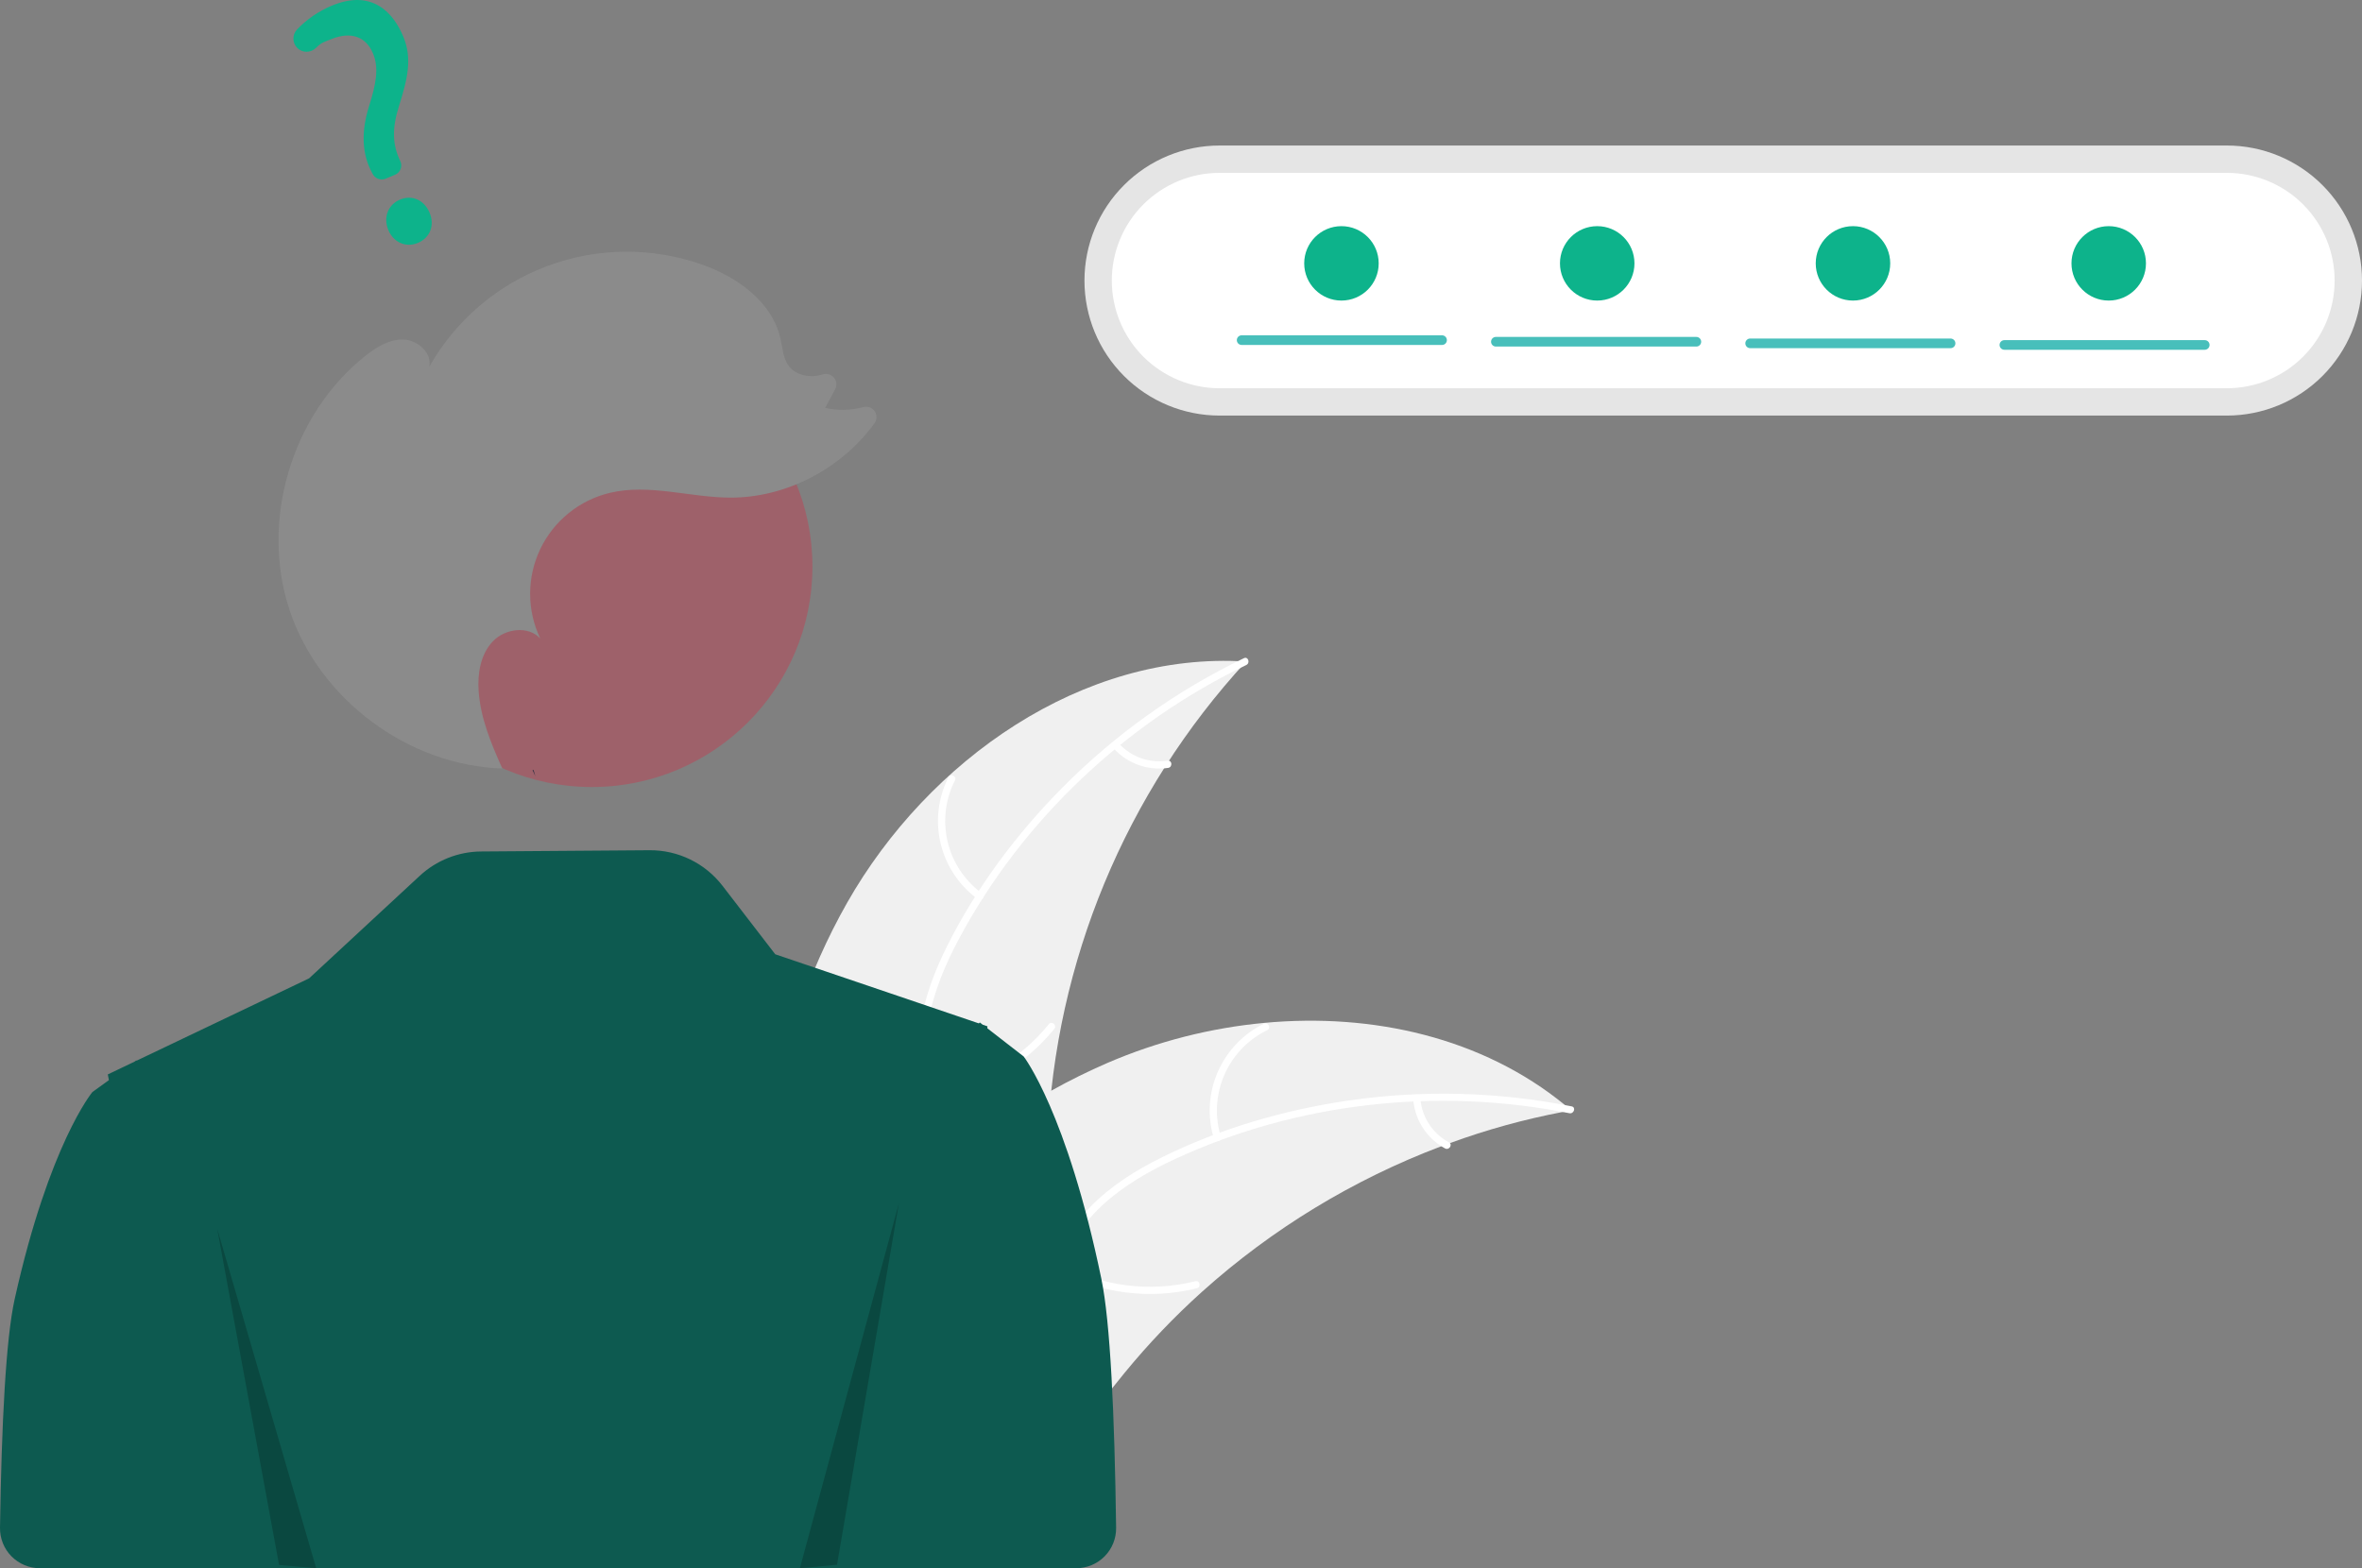 <svg width="259" height="172" viewBox="0 0 259 172" fill="none" xmlns="http://www.w3.org/2000/svg">
<rect x="0" y="0" width="259" height="172" fill="#808080" stroke="none"/>
<g clip-path="url(#clip0_66_738)">
<path d="M92.904 98.988C101.78 83.385 118.711 71.405 136.634 72.559C123.413 86.925 115.704 105.502 114.87 125.001C114.576 132.522 115.032 140.918 110.035 146.55C106.925 150.055 102.172 151.752 97.499 152.108C92.826 152.464 88.153 151.62 83.542 150.78L82.424 151.123C81.998 133.181 84.028 114.59 92.904 98.988Z" fill="#F0F0F0"/>
<path d="M136.661 72.935C123.407 79.31 112.106 89.959 105.168 102.945C103.668 105.753 102.391 108.731 101.834 111.881C101.277 115.031 101.666 118.031 102.743 121.023C103.728 123.759 105.052 126.443 105.354 129.37C105.672 132.456 104.536 135.341 102.491 137.631C99.989 140.432 96.629 142.168 93.283 143.752C89.569 145.51 85.684 147.277 83.053 150.559C82.734 150.956 82.135 150.439 82.454 150.042C87.031 144.333 94.865 143.259 100.298 138.66C102.833 136.514 104.736 133.592 104.616 130.168C104.511 127.173 103.148 124.404 102.127 121.643C101.055 118.743 100.521 115.828 100.905 112.736C101.298 109.574 102.461 106.539 103.883 103.706C107.089 97.315 111.476 91.448 116.502 86.377C122.278 80.547 129.009 75.748 136.405 72.186C136.862 71.966 137.116 72.716 136.661 72.935Z" fill="white"/>
<path d="M107.2 98.605C105.168 97.12 103.73 94.962 103.144 92.516C102.557 90.07 102.86 87.496 103.998 85.252C104.229 84.799 104.945 85.137 104.713 85.591C103.65 87.678 103.368 90.077 103.919 92.353C104.47 94.63 105.817 96.635 107.717 98.006C108.13 98.305 107.61 98.902 107.2 98.605Z" fill="white"/>
<path d="M102.061 119.701C107.152 118.958 111.776 116.324 115.011 112.326C115.331 111.929 115.93 112.446 115.61 112.842C112.236 116.997 107.419 119.728 102.119 120.49C101.614 120.563 101.559 119.773 102.061 119.701Z" fill="white"/>
<path d="M122.667 81.52C123.333 82.258 124.173 82.819 125.11 83.153C126.047 83.487 127.052 83.583 128.035 83.433C128.54 83.354 128.594 84.144 128.093 84.222C127.006 84.383 125.896 84.275 124.86 83.909C123.824 83.542 122.893 82.928 122.15 82.119C122.073 82.049 122.026 81.952 122.019 81.848C122.011 81.745 122.043 81.642 122.109 81.561C122.177 81.482 122.275 81.433 122.379 81.426C122.484 81.418 122.587 81.452 122.667 81.52Z" fill="white"/>
<path d="M172.295 121.779C171.981 121.837 171.668 121.895 171.352 121.96C167.143 122.762 163.007 123.904 158.984 125.376C158.671 125.485 158.355 125.6 158.046 125.717C148.391 129.366 139.498 134.774 131.818 141.667C128.765 144.413 125.925 147.387 123.323 150.563C119.73 154.95 116.184 159.992 111.488 162.852C111.002 163.156 110.497 163.429 109.977 163.671L82.929 152.46C82.881 152.404 82.829 152.353 82.78 152.297L81.68 151.899C81.802 151.726 81.933 151.549 82.056 151.375C82.127 151.275 82.204 151.176 82.275 151.076C82.324 151.009 82.373 150.943 82.414 150.88C82.43 150.858 82.446 150.836 82.46 150.82C82.501 150.757 82.545 150.703 82.583 150.647C83.312 149.656 84.05 148.668 84.796 147.683C84.799 147.677 84.799 147.677 84.808 147.673C90.512 140.187 96.892 133.11 104.144 127.226C104.362 127.049 104.583 126.866 104.813 126.694C108.097 124.06 111.591 121.699 115.259 119.633C117.272 118.509 119.34 117.487 121.456 116.571C126.927 114.216 132.735 112.736 138.667 112.185C150.493 111.088 162.538 113.782 171.607 121.205C171.839 121.395 172.065 121.583 172.295 121.779Z" fill="#F0F0F0"/>
<path d="M172.092 122.097C157.669 119.214 142.229 120.917 128.866 127.112C125.977 128.451 123.163 130.061 120.82 132.24C118.477 134.421 116.981 137.05 116.038 140.087C115.175 142.864 114.615 145.804 113.093 148.323C111.488 150.978 108.842 152.598 105.83 153.195C102.144 153.927 98.415 153.291 94.79 152.543C90.766 151.712 86.598 150.786 82.521 151.823C82.027 151.949 81.86 151.175 82.354 151.05C89.448 149.245 96.35 153.102 103.459 152.698C106.776 152.51 110.056 151.322 112.023 148.515C113.743 146.061 114.324 143.03 115.172 140.211C116.063 137.251 117.393 134.602 119.563 132.365C121.782 130.076 124.539 128.353 127.381 126.946C133.791 123.772 140.829 121.727 147.897 120.701C156.022 119.522 164.288 119.739 172.339 121.345C172.837 121.445 172.587 122.196 172.092 122.097Z" fill="white"/>
<path d="M133.102 124.869C132.374 122.461 132.526 119.873 133.532 117.567C134.537 115.261 136.33 113.388 138.59 112.281C139.048 112.058 139.416 112.759 138.957 112.982C136.85 114.009 135.18 115.754 134.249 117.904C133.317 120.053 133.184 122.464 133.876 124.702C134.025 125.189 133.25 125.353 133.102 124.869Z" fill="white"/>
<path d="M116.289 138.621C120.802 141.091 126.081 141.77 131.073 140.523C131.567 140.399 131.734 141.173 131.24 141.296C126.043 142.584 120.551 141.866 115.86 139.286C115.413 139.04 115.845 138.377 116.289 138.621Z" fill="white"/>
<path d="M155.747 120.534C155.835 121.524 156.167 122.477 156.714 123.308C157.261 124.138 158.006 124.82 158.881 125.291C159.331 125.532 158.899 126.195 158.452 125.956C157.487 125.43 156.666 124.677 156.059 123.761C155.453 122.845 155.08 121.794 154.973 120.701C154.955 120.599 154.976 120.493 155.032 120.406C155.088 120.319 155.176 120.256 155.277 120.231C155.379 120.209 155.486 120.229 155.574 120.286C155.662 120.343 155.725 120.432 155.747 120.534Z" fill="white"/>
<path d="M120.771 140.275C116.983 121.973 112.248 115.871 112.248 115.871L110.439 114.469L108.264 112.781L108.275 112.564L107.759 112.388L107.638 112.294L107.439 112.142L107.407 112.176L107.34 112.246L97.496 108.902L85.008 104.664L79.225 97.153C78.283 95.929 77.071 94.941 75.683 94.264C74.294 93.587 72.768 93.241 71.224 93.252L52.755 93.389C50.258 93.407 47.858 94.359 46.028 96.056L33.889 107.307L14.974 116.335L14.942 116.303L14.743 116.444L11.821 117.841L11.941 118.468L10.133 119.772C10.133 119.772 5.398 125.45 1.61 142.48C0.646 146.813 0.172 156.109 0 167.563C-0.008 168.142 0.099 168.718 0.315 169.256C0.53 169.793 0.851 170.283 1.258 170.696C1.665 171.109 2.15 171.437 2.685 171.66C3.22 171.884 3.794 172 4.374 172H105.402L118.011 172C118.591 172 119.165 171.884 119.699 171.661C120.234 171.437 120.718 171.11 121.125 170.697C121.532 170.285 121.853 169.796 122.069 169.259C122.286 168.721 122.393 168.147 122.385 167.567C122.218 155.103 121.744 144.974 120.771 140.275Z" fill="#0D5A50"/>
<path d="M133.734 15.961C129.804 15.961 126.034 17.521 123.255 20.299C120.475 23.076 118.914 26.843 118.914 30.771C118.914 34.698 120.475 38.465 123.255 41.242C126.034 44.02 129.804 45.58 133.734 45.58H244.181C248.111 45.58 251.881 44.02 254.66 41.242C257.439 38.465 259.001 34.698 259.001 30.771C259.001 26.843 257.439 23.076 254.66 20.299C251.881 17.521 248.111 15.961 244.181 15.961H133.734Z" fill="#E5E5E5"/>
<path d="M133.733 18.958C130.598 18.958 127.591 20.203 125.374 22.418C123.158 24.633 121.912 27.638 121.912 30.77C121.912 33.903 123.158 36.908 125.374 39.123C127.591 41.338 130.598 42.583 133.733 42.583H244.179C247.314 42.583 250.321 41.338 252.538 39.123C254.755 36.908 256 33.903 256 30.77C256 27.638 254.755 24.633 252.538 22.418C250.321 20.203 247.314 18.958 244.179 18.958H133.733Z" fill="white"/>
<path d="M64.891 86.319C78.253 86.319 89.086 75.495 89.086 62.141C89.086 48.788 78.253 37.963 64.891 37.963C51.528 37.963 40.695 48.788 40.695 62.141C40.695 75.495 51.528 86.319 64.891 86.319Z" fill="#9E616A"/>
<path d="M58.7 85.135C58.596 84.908 58.493 84.68 58.391 84.451C58.43 84.452 58.469 84.458 58.509 84.459L58.7 85.135Z" fill="#2F2E41"/>
<path d="M40.022 39.063C41.246 38.087 42.676 37.19 44.241 37.24C45.806 37.291 47.392 38.703 47.068 40.233C49.942 35.148 54.516 31.238 59.988 29.188C65.46 27.137 71.479 27.078 76.99 29.021C80.879 30.392 84.692 33.135 85.585 37.158C85.815 38.19 85.864 39.322 86.509 40.161C87.323 41.218 88.879 41.458 90.161 41.086C90.174 41.082 90.186 41.078 90.199 41.074C90.416 41 90.649 40.993 90.87 41.053C91.091 41.114 91.288 41.239 91.437 41.413C91.586 41.586 91.679 41.8 91.705 42.028C91.73 42.255 91.687 42.484 91.581 42.687L90.48 44.737C91.867 45.046 93.308 45.016 94.681 44.648C94.909 44.588 95.15 44.601 95.371 44.683C95.591 44.766 95.781 44.914 95.914 45.109C96.047 45.303 96.116 45.534 96.113 45.77C96.109 46.005 96.033 46.234 95.894 46.424C92.266 51.402 86.204 54.616 80.019 54.578C75.623 54.551 71.181 53.038 66.903 54.048C65.248 54.438 63.701 55.195 62.377 56.261C61.052 57.327 59.983 58.676 59.248 60.208C58.513 61.741 58.131 63.419 58.13 65.118C58.128 66.818 58.508 68.496 59.24 70.03C57.926 68.593 55.385 68.933 54.041 70.342C52.696 71.751 52.348 73.853 52.483 75.795C52.691 78.765 53.855 81.563 55.083 84.287C44.79 83.963 35.055 76.748 31.779 66.99C28.488 57.191 31.937 45.509 40.022 39.063Z" fill="#8B8B8B"/>
<path opacity="0.2" d="M23.814 134.75L30.601 171.646L34.673 172L23.814 134.75Z" fill="black"/>
<path opacity="0.2" d="M98.567 131.967L91.781 171.619L87.709 172L98.567 131.967Z" fill="black"/>
<path d="M45.811 26.646C44.509 27.189 43.152 26.593 42.582 25.231C42.004 23.847 42.544 22.443 43.866 21.891C45.188 21.34 46.522 21.936 47.109 23.342C47.688 24.727 47.154 26.085 45.811 26.646ZM43.318 19.168L42.283 19.6C42.025 19.706 41.736 19.712 41.474 19.616C41.211 19.52 40.994 19.329 40.866 19.08L40.815 18.98C39.702 16.974 39.574 14.536 40.438 11.737C41.238 9.227 41.571 7.461 40.902 5.861C40.129 4.012 38.479 3.433 36.375 4.272C35.558 4.612 35.299 4.607 34.656 5.244C34.517 5.384 34.35 5.495 34.167 5.569C33.983 5.644 33.787 5.68 33.589 5.677C33.397 5.675 33.208 5.634 33.033 5.557C32.858 5.481 32.7 5.369 32.569 5.23C32.316 4.962 32.174 4.608 32.172 4.239C32.17 3.871 32.308 3.515 32.559 3.245C33.638 2.115 34.94 1.222 36.383 0.621C40.904 -1.266 43.181 1.52 44.222 4.012C45.241 6.45 44.668 8.713 43.747 11.642C42.975 14.077 43.02 15.881 43.897 17.674C43.96 17.81 43.995 17.957 44 18.106C44.005 18.256 43.98 18.405 43.926 18.544C43.872 18.684 43.79 18.811 43.686 18.918C43.581 19.026 43.456 19.11 43.318 19.168Z" fill="#0DB38B"/>
<path d="M158.129 37.834H136.154C136.084 37.834 136.015 37.821 135.95 37.794C135.886 37.768 135.827 37.729 135.777 37.68C135.728 37.631 135.689 37.572 135.662 37.508C135.635 37.444 135.621 37.375 135.621 37.305C135.621 37.235 135.635 37.166 135.662 37.102C135.689 37.037 135.728 36.979 135.777 36.929C135.827 36.88 135.886 36.842 135.95 36.815C136.015 36.789 136.084 36.775 136.154 36.776H158.129C158.268 36.777 158.402 36.833 158.501 36.932C158.599 37.031 158.654 37.165 158.654 37.305C158.654 37.444 158.599 37.578 158.501 37.678C158.402 37.777 158.268 37.833 158.129 37.834Z" fill="#48BFBB"/>
<path d="M186.006 38.01H164.031C163.961 38.011 163.892 37.997 163.827 37.971C163.763 37.944 163.704 37.906 163.654 37.856C163.605 37.807 163.566 37.749 163.539 37.684C163.512 37.62 163.498 37.551 163.498 37.481C163.498 37.411 163.512 37.342 163.539 37.278C163.566 37.213 163.605 37.155 163.654 37.106C163.704 37.057 163.763 37.018 163.827 36.991C163.892 36.965 163.961 36.952 164.031 36.952H186.006C186.075 36.952 186.145 36.965 186.209 36.991C186.274 37.018 186.333 37.057 186.382 37.106C186.432 37.155 186.471 37.213 186.498 37.278C186.525 37.342 186.539 37.411 186.539 37.481C186.539 37.551 186.525 37.62 186.498 37.684C186.471 37.749 186.432 37.807 186.382 37.856C186.333 37.906 186.274 37.944 186.209 37.971C186.145 37.997 186.075 38.011 186.006 38.01Z" fill="#48BFBB"/>
<path d="M213.881 38.186H191.907C191.767 38.185 191.633 38.129 191.535 38.03C191.436 37.931 191.381 37.797 191.381 37.657C191.381 37.518 191.436 37.384 191.535 37.285C191.633 37.185 191.767 37.129 191.907 37.128H213.881C213.951 37.128 214.02 37.141 214.085 37.168C214.15 37.194 214.208 37.233 214.258 37.282C214.307 37.331 214.347 37.39 214.374 37.454C214.4 37.519 214.414 37.588 214.414 37.657C214.414 37.727 214.4 37.796 214.374 37.861C214.347 37.925 214.307 37.983 214.258 38.033C214.208 38.082 214.15 38.121 214.085 38.147C214.02 38.173 213.951 38.187 213.881 38.186Z" fill="#48BFBB"/>
<path d="M241.758 38.363H219.784C219.644 38.362 219.51 38.306 219.412 38.207C219.313 38.108 219.258 37.974 219.258 37.834C219.258 37.694 219.313 37.56 219.412 37.461C219.51 37.362 219.644 37.306 219.784 37.305H241.758C241.898 37.306 242.032 37.362 242.13 37.461C242.229 37.56 242.284 37.694 242.284 37.834C242.284 37.974 242.229 38.108 242.13 38.207C242.032 38.306 241.898 38.362 241.758 38.363Z" fill="#48BFBB"/>
<path d="M147.094 32.966C149.35 32.966 151.178 31.139 151.178 28.885C151.178 26.631 149.35 24.804 147.094 24.804C144.838 24.804 143.01 26.631 143.01 28.885C143.01 31.139 144.838 32.966 147.094 32.966Z" fill="#0DB38B"/>
<path d="M175.139 32.966C177.394 32.966 179.223 31.139 179.223 28.885C179.223 26.631 177.394 24.804 175.139 24.804C172.883 24.804 171.055 26.631 171.055 28.885C171.055 31.139 172.883 32.966 175.139 32.966Z" fill="#0DB38B"/>
<path d="M203.184 32.966C205.439 32.966 207.268 31.139 207.268 28.885C207.268 26.631 205.439 24.804 203.184 24.804C200.928 24.804 199.1 26.631 199.1 28.885C199.1 31.139 200.928 32.966 203.184 32.966Z" fill="#0DB38B"/>
<path d="M231.227 32.966C233.482 32.966 235.311 31.139 235.311 28.885C235.311 26.631 233.482 24.804 231.227 24.804C228.971 24.804 227.143 26.631 227.143 28.885C227.143 31.139 228.971 32.966 231.227 32.966Z" fill="#0DB38B"/>
</g>
<defs>
<clipPath id="clip0_66_738">
<rect width="259" height="172" fill="white"/>
</clipPath>
</defs>
</svg>
